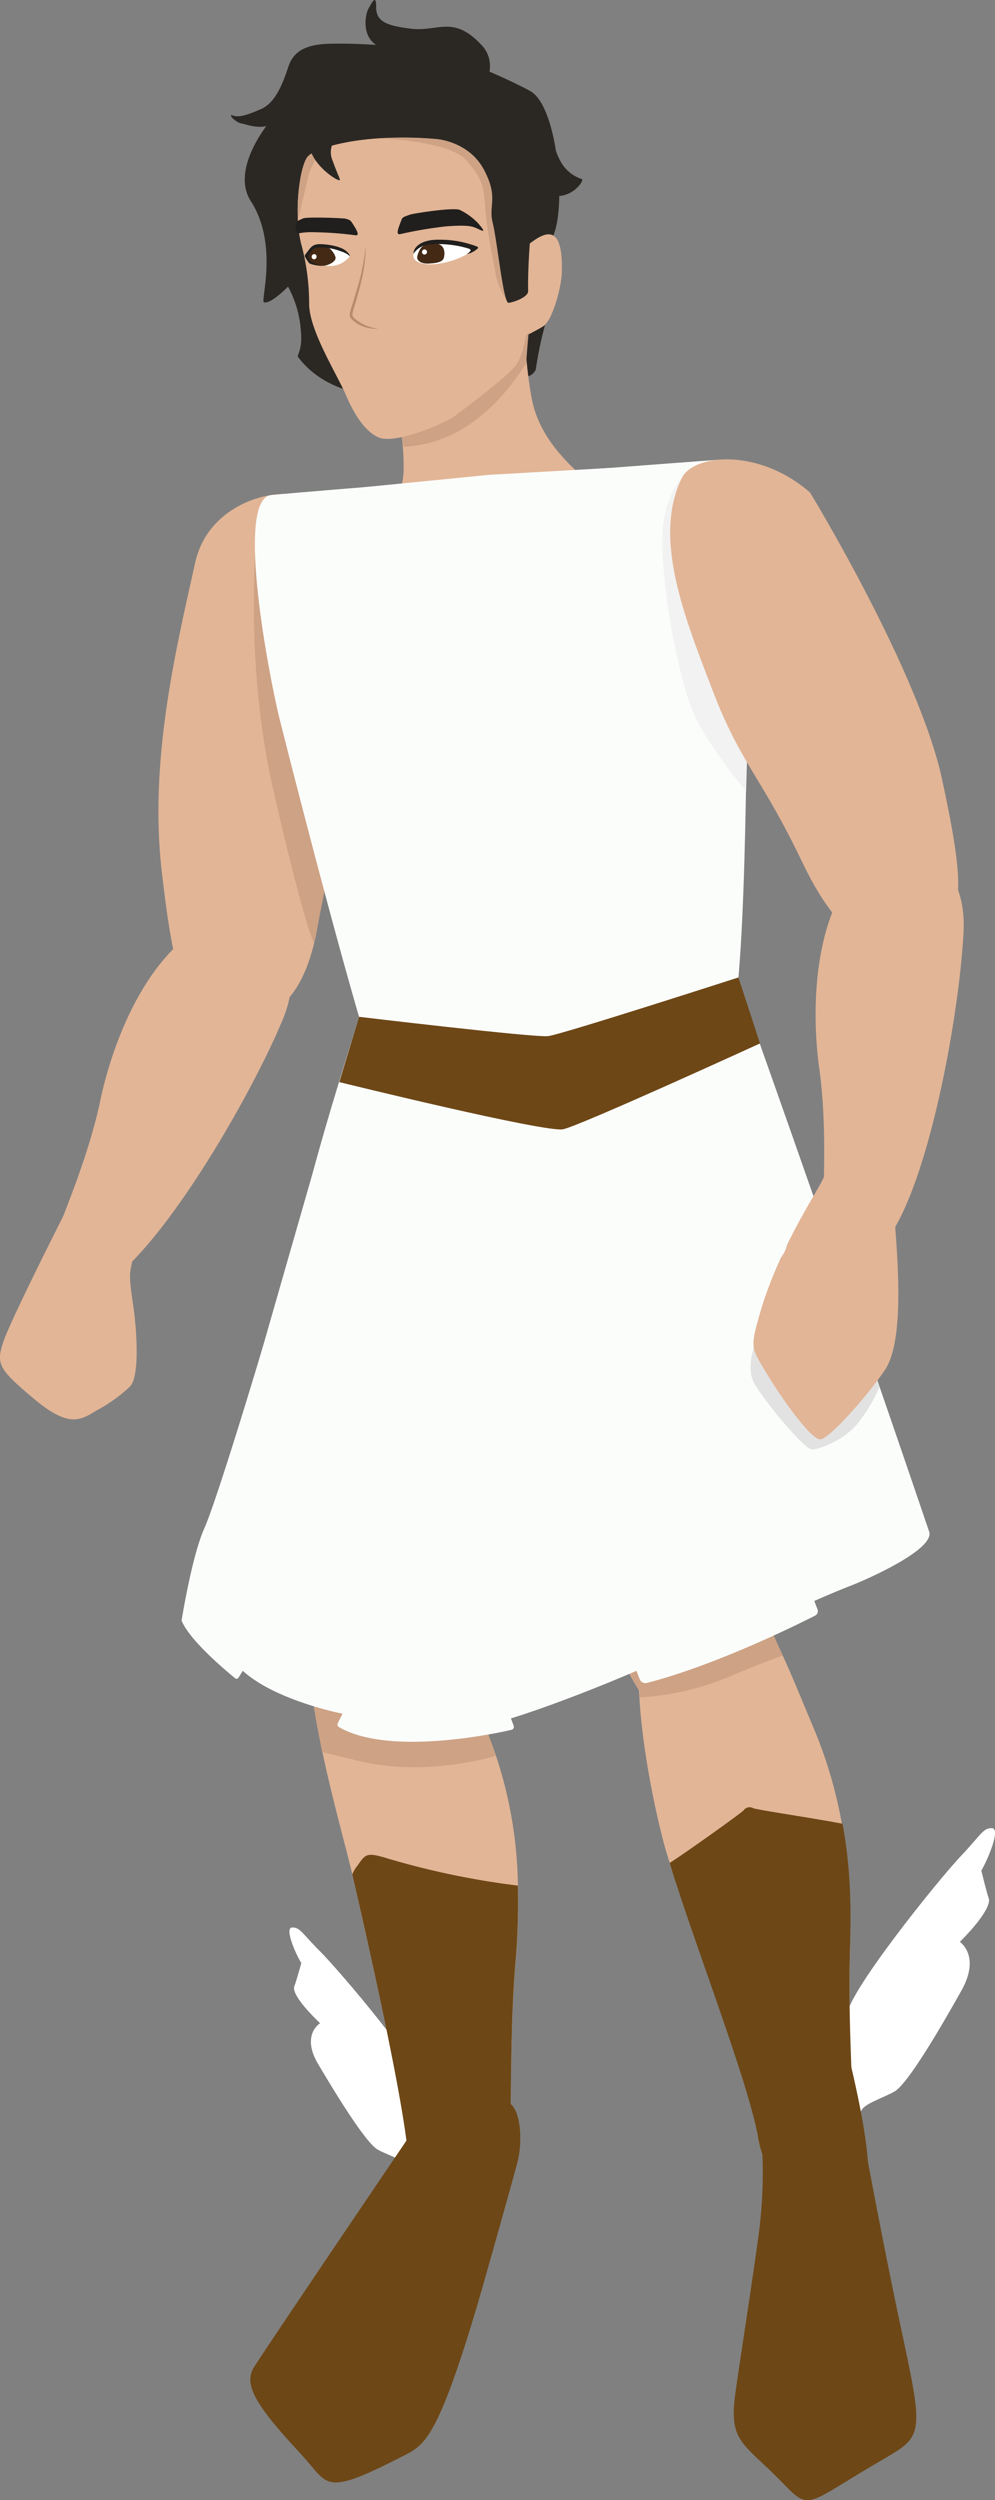 <svg xmlns="http://www.w3.org/2000/svg" viewBox="0 0 211.14 530.25"><rect x="0" y="0" width="211.14" height="530.25" fill="#808080" stroke="none"/><defs><style>.bad16d1c-6a7e-4621-8e82-996992942bc5{fill:#2b2824;}.f51fdab0-ddf4-495c-b28e-da02c5c24f95{fill:#e2b596;}.b75574ef-3312-4346-919c-ced843f60b7f{fill:#cea284;}.edd7ef6c-432b-4283-b5f1-7209d1d9f7f6{fill:#fbfdfb;}.e9a60d74-c848-4d42-980c-97baa5885ea6{fill:#f2f2f2;}.bc637679-a427-4315-b2c8-f1da46015fff{fill:#fff;}.b4f19f64-904c-45af-a6d0-fd63091af7b7{fill:#6d4716;}.b3b65be8-ac25-48c7-9fda-962038ff138f{fill:#e2e2e2;}.ae8b9ff9-ad7e-4bc6-b29d-780446fdc737{fill:#211f1d;}.b10ef26e-b4e4-4878-9f67-5ed6fc820701{fill:#b78b6c;}.ad3479dc-f7c3-46c6-8de4-064d1ebfca1d{fill:#442915;}</style></defs><title>Perseo_2</title><g id="faefb7a2-a982-4984-ad9d-68d25028fd3f" data-name="Layer 2"><g id="b8ad888a-defb-4915-923c-42c3874ab7d7" data-name="2"><path class="bad16d1c-6a7e-4621-8e82-996992942bc5" d="M49.4,24.5c1.2.42,2.72.06,6-1.37s4.8-6.05,5.82-9.06S64.64,9.39,70,9.28s9.81.25,9.81.25c-3.22-2.11-2.19-6.76-1.62-7.7s1.66-3.39,1.63-.37,2,4,7.54,4.64,8.83-2.91,14.72,3.34a6.46,6.46,0,0,1,1.79,5.75c3.36,1.45,6.47,2.94,8.61,4.1,2.7,1.45,4.56,6.79,5.49,12.72a14.92,14.92,0,0,0,.9,2.06A8,8,0,0,0,123.51,38c.43.22-1.48,3.31-4.83,3.56-.05,3.77-.54,7-1.47,8.84-1.91,3.66-.63,14.24-1,16.1-.8,3.76-1.49,5.25-2.54,11.94a2.66,2.66,0,0,1-1.52,1.34c-8.49,1.56-37.28,11.25-48.9-4.06-.29-.38,1-1.67.6-5.42a22.77,22.77,0,0,0-2.73-9.51S57.39,64.63,56,64.1c-.75-.29,3.12-12.24-2.76-21.42-3-4.6-.35-11,3.27-15.94-2.07.52-4.27-.38-5.26-.55C50,26,48.2,24.07,49.4,24.5Z"/><path class="f51fdab0-ddf4-495c-b28e-da02c5c24f95" d="M110.64,58.74s.63,21.93,2.91,28.57,6.79,10.64,9.52,13.38,2,23.79-10.56,25.11S86,127.06,83.82,116.93s1.79-10.49,1.84-17.63a55.34,55.34,0,0,0-1.59-13.23S103,73.57,110.64,58.74Z"/><path class="f51fdab0-ddf4-495c-b28e-da02c5c24f95" d="M50.61,193.32c2.37-.51,16.34,6.4,9.27,23.21S33.5,266.61,21,273.18s-10.51-7.2-9-11.51,6.85-16.58,9.3-28.33S32,197.32,50.61,193.32Z"/><path class="f51fdab0-ddf4-495c-b28e-da02c5c24f95" d="M187.87,179.13c2.06-1.28,17.55.48,16.59,18.69s-7.85,56.06-17.35,66.46-12.33-3.21-12.39-7.77.82-17.92-.86-29.81S171.73,189.19,187.87,179.13Z"/><path class="f51fdab0-ddf4-495c-b28e-da02c5c24f95" d="M111.51,52.33c2.5-1.83,8.09-7,7.71,5.41-.1,3.44-2.06,10.34-4,11.5s-3.74,2-3.74,2Z"/><path class="b75574ef-3312-4346-919c-ced843f60b7f" d="M111.66,77.05c-1.66,2.5-5.47,8.48-11.84,12.82a26.64,26.64,0,0,1-14.16,4.89,29.49,29.49,0,0,1-.59-3.65c4.32-1.62,14.9-5.47,17.7-8.73,3.26-3.79,8.32-10.61,9.42-11.91C112,72.48,111.81,74.75,111.66,77.05Z"/><path class="f51fdab0-ddf4-495c-b28e-da02c5c24f95" d="M109.52,77.41c-1.82,2.55-13,10.81-13,10.81-1.94,1.46-12.68,6.13-16.21,4.54-2.57-1.16-4.86-4.19-6.83-8.81S65.83,70.48,65.6,64.71a48.75,48.75,0,0,0-1.73-13.14,25.88,25.88,0,0,1-.65-4.8h0C62.9,41,64,34.58,65.37,33.13a5.64,5.64,0,0,1,1.55-1c2.37-1.12,7-2.37,13.56-2.8,0,0,0,0,0,0a.11.11,0,0,0,.06,0,80.5,80.5,0,0,1,11.83.14,35.46,35.46,0,0,1,7.22,1.27c13.49,4,12.26,15.32,12.64,20.59C112.59,55.63,113,72.57,109.52,77.41Z"/><path class="b75574ef-3312-4346-919c-ced843f60b7f" d="M63.22,46.76C62.9,41,64,34.58,65.37,33.13a5.64,5.64,0,0,1,1.55-1l1,.21a18,18,0,0,0-2.41,4.68C65,39.2,63.41,45.93,63.22,46.76Z"/><path class="b75574ef-3312-4346-919c-ced843f60b7f" d="M107.37,63.37a13.9,13.9,0,0,1-2.12-4.84c-.37-2.38-2-9.91-2.27-14.2s-.42-6.31-4.1-10.4c-3.51-3.9-17-4.52-18.31-4.57a80.5,80.5,0,0,1,11.83.14,35.46,35.46,0,0,1,7.22,1.27c2.83,1.85,5.13,3.72,5.13,3.72l2.42,11.27Z"/><path class="f51fdab0-ddf4-495c-b28e-da02c5c24f95" d="M13.75,257.28S2.3,279.82.72,284.56s-1.07,5.8,6.68,12.27c8,6.66,10.17,3.87,13.8,1.93a33.3,33.3,0,0,0,6.28-4.6c2.41-2.17,1.35-13.38.88-16.65-1-6.72-.93-7.1-.31-9.94C29,263.17,13.75,257.28,13.75,257.28Z"/><path class="f51fdab0-ddf4-495c-b28e-da02c5c24f95" d="M41.44,119.24c-4.17,18.69-9.82,42.24-7.12,65.54s4.89,30.37,14.31,31.41S65.74,212,68.05,192s5.68-24.1,6.33-40.51,1.77-34.94-8.3-45C62,102.38,44.57,105.23,41.44,119.24Z"/><path class="b75574ef-3312-4346-919c-ced843f60b7f" d="M54.86,108.14S51.15,137.75,58,167.59s8.67,32.47,8.67,32.47l2.87-14.52Z"/><path class="edd7ef6c-432b-4283-b5f1-7209d1d9f7f6" d="M57.57,105c-7.88.77-.19,39.72,1.73,47.36,4.12,16.41,16.31,63.58,21.07,76.56s17.21,9.65,33.6,8.69,34.39.58,40.53-16.49c4.07-11.33,3.73-64.21,4.27-81.71.61-19.57-2.82-42.16-6.49-41.89C129.74,99.17,67.36,104,57.57,105Z"/><path class="edd7ef6c-432b-4283-b5f1-7209d1d9f7f6" d="M77.05,103.35s6.58,9.21,28.83,6.76,23.46-10.86,23.46-10.86l-25.61,1.46Z"/><path class="e9a60d74-c848-4d42-980c-97baa5885ea6" d="M147.67,98.7s-6.91,3.75-7.13,15.13,3.69,31.35,7,38.24,10.78,15.76,10.78,15.76L159.6,125Z"/><path class="f51fdab0-ddf4-495c-b28e-da02c5c24f95" d="M171.92,104.49s23.08,37.91,28,60.84,5.14,30.32-3.44,34.35S179,201.21,170.31,183s-13.13-21-19-36.32-12.92-32.51-6.63-45.29C147.19,96.23,161.15,95,171.92,104.49Z"/><path class="f51fdab0-ddf4-495c-b28e-da02c5c24f95" d="M179.81,395.71a154.77,154.77,0,0,1,.53,18.69c-.62,22.43,2.42,44.7-.81,47.82s-16.21,5.84-18.68-8.94c-1.86-11.2-10.64-34.71-16.08-50.32-1.73-5-3.13-9.15-3.85-11.86-3-11.21-7.37-34.49-4.31-43.75s19.56-8.93,23-6.44c3.89,2.82,7.92,13.42,12.92,25.3A95.62,95.62,0,0,1,179.81,395.71Z"/><path class="bc637679-a427-4315-b2c8-f1da46015fff" d="M175.31,460.23c1.63-12.22,5-28.1,4.4-32.45s19.67-29.39,24.06-34,4.8-6.11,6.72-6.05-.84,6.57-2.25,9c0,0,1.14,4.71,1.57,5.88s-1.13,4.21-6.13,9.24c0,0,4.48,2.93.34,10.32S192.65,442,189.81,443.58s-6.64,2.61-7.16,4.31-2.57,15.73-5.27,18S175.31,460.23,175.31,460.23Z"/><path class="b4f19f64-904c-45af-a6d0-fd63091af7b7" d="M178.78,386.79c2.05,10.8,1.75,20.62,1.56,27.61-.62,22.43,2.42,44.7-.81,47.82s-16.21,5.84-18.68-8.94c-1.86-11.2-13.89-42.1-18.74-58.19,2.24-1.33,15.25-10.59,15.67-11.13a1.57,1.57,0,0,1,2.05-.47C160.91,383.89,172.8,385.63,178.78,386.79Z"/><path class="f51fdab0-ddf4-495c-b28e-da02c5c24f95" d="M106,463.88c-3.67,2.95-17.85,5.05-19.75-9.83-1.77-13.9-8-41.27-10.92-54.05-.21-.9-.4-1.73-.57-2.47-2.64-11.35-13.34-46.79-7.34-54.82,13.72-18.36,20.67-7,23.09-3.37,4.43,6.67,8.16,16.2,13,28.3a90.09,90.09,0,0,1,6.36,31h0a144.65,144.65,0,0,1-.46,17.53C107.5,438.53,109.63,460.92,106,463.88Z"/><path class="bc637679-a427-4315-b2c8-f1da46015fff" d="M93.17,470.07c-1.35-10.28-4.21-23.66-3.65-27.3S71.93,417.87,68,413.94s-4.31-5.18-6-5.15.69,5.53,1.94,7.56c0,0-1.09,3.95-1.49,4.93s1,3.54,5.48,7.82c0,0-4.11,2.42-.42,8.66s10.14,16.81,12.7,18.18,6,2.26,6.47,3.69,2.17,13.24,4.61,15.21S93.17,470.07,93.17,470.07Z"/><path class="b4f19f64-904c-45af-a6d0-fd63091af7b7" d="M106,463.88c-3.67,2.95-17.85,5.05-19.75-9.83-1.77-13.9-8.53-43.74-11.49-56.52a6.68,6.68,0,0,1,1-1.73c1.85-2.56,1.83-3.09,6.71-1.58a169.74,169.74,0,0,0,27.42,5.69,147.5,147.5,0,0,1-.5,16.24C107.5,438.53,109.63,460.92,106,463.88Z"/><path class="f51fdab0-ddf4-495c-b28e-da02c5c24f95" d="M108.8,254.79s7.13,43.72,15.14,73.09c3.79,13.88,8.85,29,14.73,34.33s14.45,9.1,21.36-4.74,4.72-18.44,4.07-39.92-3.55-45.75-5.17-53.29c-3.19-14.85-6.31-23.25-22.2-29.45S107,241.72,108.8,254.79Z"/><path class="f51fdab0-ddf4-495c-b28e-da02c5c24f95" d="M148,242.44S91,304.33,81.08,314.75,61.92,338.2,60.72,346.07s.47,17.07,15.82,15.13,17.95-6.32,35.44-18.8S146.9,317,151.4,310.77s21.67-32.63,18-49.28S153.82,236.16,148,242.44Z"/><path class="b4f19f64-904c-45af-a6d0-fd63091af7b7" d="M161.79,456.94a100.53,100.53,0,0,1-1,18.42c-1.65,11.9-3.56,23.8-4.7,31.89-1.54,10.87,1.52,10.6,10.13,19.49,5.73,5.92,4.88,4.36,20.53-4.77,8.88-5.18,9.44-4.93,4.86-26.23-2.83-13.23-4.85-23.6-7.35-36.79-.32-1.72-.17-5.78-3.58-20.41C180,435.68,161.79,456.94,161.79,456.94Z"/><path class="b4f19f64-904c-45af-a6d0-fd63091af7b7" d="M86.21,454.05S59.11,494,54,501.87c-2.32,3.56-.42,7.6,9.77,18.51,6.24,6.68,4.42,9.42,22.37.2,4.13-2.12,7-4.37,15.1-31.55,3-10.28,7.13-25.2,8.45-30,1.71-6.25.26-14.47-3.17-13C96.6,450.17,86.21,454.05,86.21,454.05Z"/><path class="b75574ef-3312-4346-919c-ced843f60b7f" d="M105.18,372.4S90.56,377,76.05,373.46c-6.7-1.64-7.68-1.86-7.68-1.86l-3.26-17.68L103,366Z"/><path class="b75574ef-3312-4346-919c-ced843f60b7f" d="M135.68,360a57.39,57.39,0,0,0,18.58-4.19c9.22-3.94,11.86-4.64,11.86-4.64L163,344.2l-30.37,8.61s2.72,5.7,3,5.61S135.68,360,135.68,360Z"/><path class="edd7ef6c-432b-4283-b5f1-7209d1d9f7f6" d="M161.22,221.34s16.73,47,35.94,103.48c1.3,3.82-13.48,10.27-16.72,11.52s-7.65,3.2-7.65,3.2l.69,1.79a1.06,1.06,0,0,1-.5,1.31c-3.93,2-21,10.48-35.7,14.29a1.3,1.3,0,0,1-1.54-.8l-.68-1.77s-14.41,6.29-26.64,10.09L109,366a.65.65,0,0,1-.46.87c-4.27,1-26.14,5.49-36.62-.58a.64.64,0,0,1-.24-.84l1-2s-14.16-2.74-21.17-9.1l-.89,1.45a.49.49,0,0,1-.73.13C48,354.37,40.31,348,38.53,343.71c0,0,2.17-13.63,4.8-19.5S55,288.37,56.16,284.3s14.46-50.39,14.46-50.39Z"/><path class="b3b65be8-ac25-48c7-9fda-962038ff138f" d="M161.33,282.43s-3.76,6.92-1.14,11.21,10.58,13.78,12.1,13.78,7.29-2,10.36-6.36a34.14,34.14,0,0,0,4-6.94l-2.87-8.31Z"/><path class="f51fdab0-ddf4-495c-b28e-da02c5c24f95" d="M174.84,249.47c0,1.27-9.26,14.14-13.54,28.92-1.74,6-1.88,7.17-.38,9.88,3.46,6.29,10.88,17,13.14,17,1.75,0,9.65-8.74,13.69-14.66s2.86-21.7,2.16-31.17C189.27,250.85,174.84,249.47,174.84,249.47Z"/><path class="ae8b9ff9-ad7e-4bc6-b29d-780446fdc737" d="M74.66,47.17c.84,1.29,1.81,2.79.82,2.74a70.74,70.74,0,0,0-8.63-.65,15.09,15.09,0,0,0-3.52.23c-.53.15-1-2-.12-2.64a9.49,9.49,0,0,1,1.09-.52c.79-.38,8.5-.08,9,.05C74,46.56,74.31,46.65,74.66,47.17Z"/><path class="ae8b9ff9-ad7e-4bc6-b29d-780446fdc737" d="M85.23,46.53c-.71,1.87-1.3,3.26-.36,3.14A86.9,86.9,0,0,1,94.75,48c4.28-.29,5.35-.1,6.63.52s1.76.79.12-1.12a13.42,13.42,0,0,0-3.89-2.86c-1.2-.65-10.14.76-10.67,1C86.18,45.83,85.42,46,85.23,46.53Z"/><path class="b10ef26e-b4e4-4878-9f67-5ed6fc820701" d="M77.63,52.37a36.2,36.2,0,0,1-.55,5.4A50.68,50.68,0,0,1,75.78,63c-.21.9-.51,1.75-.76,2.61a5.83,5.83,0,0,0-.25,1.23c0,.23.38.61.68.87a9.16,9.16,0,0,0,4.84,2v0a7.54,7.54,0,0,1-5.2-1.57,3.57,3.57,0,0,1-.52-.51,1.24,1.24,0,0,1-.37-.76,5.33,5.33,0,0,1,.29-1.41c.26-.88.57-1.73.78-2.58.5-1.77,1.08-3.45,1.45-5.22s.67-3.54.88-5.33Z"/><path class="bc637679-a427-4315-b2c8-f1da46015fff" d="M99.09,53.92a17.59,17.59,0,0,1-5.45,1.92c-3.25.6-6.27,0-5.9-2s4.11-2.49,4.89-2.54a41.37,41.37,0,0,1,7,1c.56.31.74.49.59.89S99.09,53.92,99.09,53.92Z"/><path class="bc637679-a427-4315-b2c8-f1da46015fff" d="M74.24,54.33a5.25,5.25,0,0,1-4.12,2.08c-2.59-.07-3.28-.22-4-.51a1.84,1.84,0,0,1-.7-2.19A2.45,2.45,0,0,1,68.3,52a22.65,22.65,0,0,1,4.86,1.21A6.94,6.94,0,0,1,74.24,54.33Z"/><path class="ad3479dc-f7c3-46c6-8de4-064d1ebfca1d" d="M71.21,54.66c.07.91-1.7,1.66-2.52,1.71-2.32.13-3.52-1.09-3.39-2.39s1.72-2,4.15-1.55C70.23,52.59,71.17,54.09,71.21,54.66Z"/><ellipse class="bc637679-a427-4315-b2c8-f1da46015fff" cx="66.66" cy="54.44" rx="0.55" ry="0.52" transform="translate(-4.03 103.54) rotate(-74.02)"/><path class="ad3479dc-f7c3-46c6-8de4-064d1ebfca1d" d="M94.19,54.66c-.17.61-.74,1.12-3.18,1.24-1.78.09-2.7-.71-2.45-1.63.85-3.23,2.87-2.44,3.79-2.53C94.06,51.59,94.58,53.21,94.19,54.66Z"/><ellipse class="bc637679-a427-4315-b2c8-f1da46015fff" cx="90.08" cy="53.44" rx="0.55" ry="0.53" transform="translate(29.38 138.8) rotate(-85.26)"/><path class="ae8b9ff9-ad7e-4bc6-b29d-780446fdc737" d="M87.74,53.83a4.49,4.49,0,0,1,3.41-2,23.22,23.22,0,0,1,6.81.49c2.07.54,2.47.52,1.13,1.57a5,5,0,0,0,2.27-1.18c.34-.31-.22-.49-1.25-.81a21.54,21.54,0,0,0-6.89-1.06C89.21,50.77,87.7,52.54,87.74,53.83Z"/><path class="ae8b9ff9-ad7e-4bc6-b29d-780446fdc737" d="M74.24,54.33a4.77,4.77,0,0,0-1.84-1,12.08,12.08,0,0,0-4.3-.85c-1.52.09-1.56.15-2.24,1.12-.47.69-.5.85,0,1.7.33.52,2.34,1.1,2.34,1.1a11.58,11.58,0,0,1-1.71-.26c-1-.25-.91-.35-1.23-.8a8.55,8.55,0,0,1-.46-.74c-.18-.35-.29-.29.4-1.16s1.06-1.71,2.81-1.66,4.45.49,5.54,1.54C74.34,54.05,74.24,54.33,74.24,54.33Z"/><path class="edd7ef6c-432b-4283-b5f1-7209d1d9f7f6" d="M156.7,207.3c3.05,11,14.17,36.74,10.29,56.75-2,10.27-37.2,18.24-60.13,17.34S60.26,283,62.05,268.94s9-36.54,14.14-53.29S151.54,188.63,156.7,207.3Z"/><path class="b4f19f64-904c-45af-a6d0-fd63091af7b7" d="M156.7,207.3s-37.8,12.2-40.42,12.45c-3.16.31-40.09-4.1-40.09-4.1L72,229.5s43.8,10.78,47.5,10,41.77-18.2,41.77-18.2Z"/><path class="bad16d1c-6a7e-4621-8e82-996992942bc5" d="M74.42,16.49c8.86.08,16.55-.08,26.17,10,.41.43,8,5.12,9.71,7.74,1.56,2.45,2.63,11.32,2.63,11.32s-1,9.75-.86,16.22c0,1.13-2.56,2.21-4.14,2.47-1.12.18-2.42-13.21-3.38-17S105.87,42,102.7,36s-10-6.52-10-6.52l.36-.18h0s-1.75-6.21-9.72-5.77S68.81,29.14,70.45,33.73s2.16,4.72,1.2,4.39-5.76-3.56-6.06-7.71S65.55,16.41,74.42,16.49Z"/></g></g></svg>